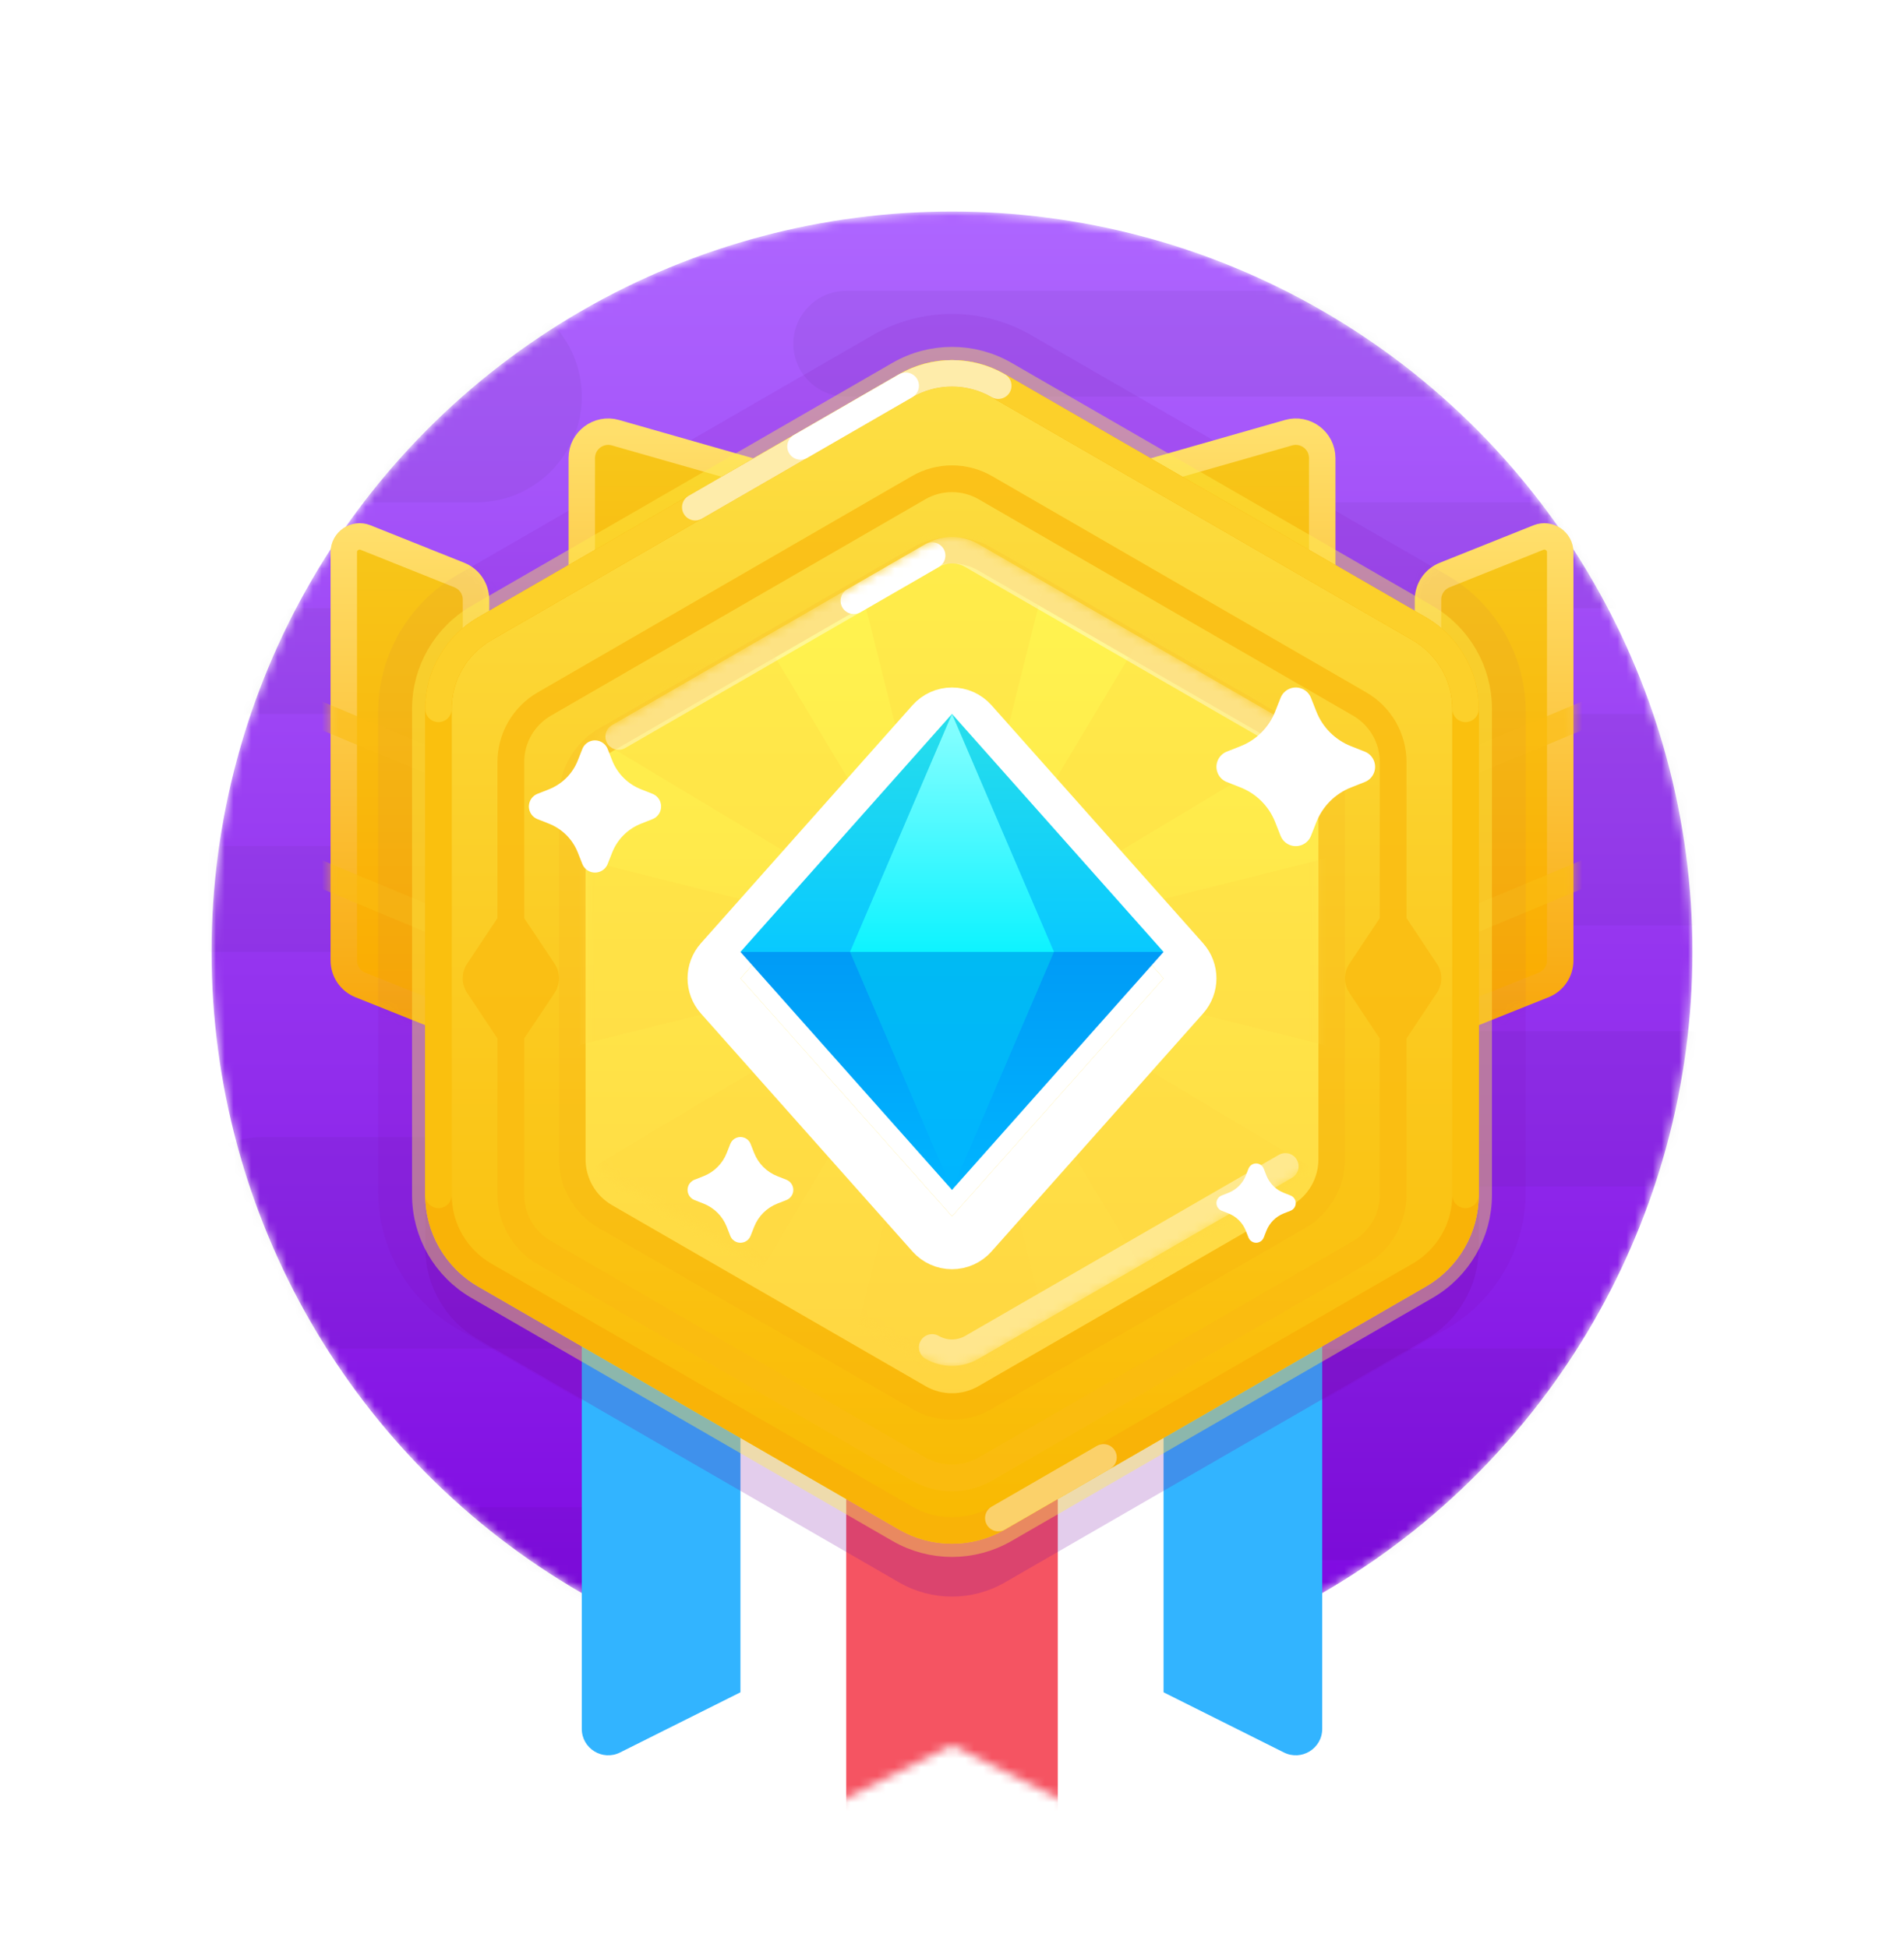 <svg width="216" height="221" viewBox="0 0 216 221" fill="none" xmlns="http://www.w3.org/2000/svg">
  <mask id="mask0_503_13463" style="mask-type:luminance" maskUnits="userSpaceOnUse" x="24" y="24" width="168" height="169">
    <circle cx="108" cy="108" r="84" fill="white"/>
  </mask>
  <g mask="url(#mask0_503_13463)">
    <circle cx="108" cy="108" r="84" fill="url(#paint0_linear_503_13463)"/>
    <g style="mix-blend-mode:color-burn" opacity="0.04">
      <path fill-rule="evenodd" clip-rule="evenodd" d="M33 32.999C26.373 32.999 21 38.371 21 44.999C21 51.626 26.373 56.999 33 56.999H54C60.628 56.999 66 51.626 66 44.999C66 38.371 60.628 32.999 54 32.999H33ZM141 81.001C134.373 81.001 129 86.373 129 93.001C129 99.628 134.373 105.001 141 105.001H213C219.628 105.001 225 99.628 225 93.001C225 86.373 219.628 81.001 213 81.001H141ZM108 165C108 158.372 113.373 153 120 153H192C198.628 153 204 158.372 204 165C204 171.627 198.628 177 192 177H120C113.373 177 108 171.627 108 165ZM30 129C23.373 129 18 134.373 18 141C18 147.627 23.373 153 30 153H78C84.627 153 90 147.627 90 141C90 134.373 84.627 129 78 129H30ZM12 101.999C12 98.686 14.686 95.999 18 95.999H45C48.314 95.999 51 98.686 51 101.999C51 105.313 48.314 107.999 45 107.999H18C14.686 107.999 12 105.313 12 101.999ZM18 69C14.686 69 12 71.686 12 75C12 78.313 14.686 81 18 81H102C105.314 81 108 78.313 108 75C108 71.686 105.314 69 102 69H18ZM90 38.999C90 35.685 92.686 32.999 96 32.999H180C183.314 32.999 186 35.685 186 38.999C186 42.313 183.314 44.999 180 44.999H96C92.686 44.999 90 42.313 90 38.999ZM6 171C2.686 171 9.15527e-05 173.686 9.15527e-05 177C9.15527e-05 180.314 2.686 183 6 183H90C93.314 183 96 180.314 96 177C96 173.686 93.314 171 90 171H6ZM129 63.001C129 59.687 131.686 57.001 135 57.001H219C222.314 57.001 225 59.687 225 63.001C225 66.315 222.314 69.001 219 69.001H135C131.686 69.001 129 66.315 129 63.001ZM118.6 116.999C113.74 116.999 109.8 120.939 109.8 125.799C109.8 130.659 113.74 134.599 118.6 134.599H191.4C196.261 134.599 200.2 130.659 200.2 125.799C200.2 120.939 196.26 116.999 191.4 116.999H118.6Z" fill="black"/>
    </g>
  </g>
  <g opacity="0.1">
    <path fill-rule="evenodd" clip-rule="evenodd" d="M98.996 38.03C104.565 34.815 111.426 34.815 116.996 38.03L164.091 65.221C169.66 68.436 173.091 74.379 173.091 80.809V135.191C173.091 141.621 169.66 147.564 164.091 150.779L116.996 177.97C111.426 181.185 104.565 181.185 98.996 177.97L51.9 150.779C46.331 147.564 42.9 141.621 42.9 135.191L42.9 80.809C42.9 74.379 46.331 68.436 51.9 65.221L98.996 38.03Z" fill="#7705A4" style="mix-blend-mode:multiply"/>
  </g>
  <g filter="url(#filter0_d_503_13463)">
    <path fill-rule="evenodd" clip-rule="evenodd" d="M66 99H114V190.146C114 192.376 111.653 193.827 109.658 192.829L90 183L70.342 192.829C68.347 193.827 66 192.376 66 190.146V99Z" fill="#32B4FF"/>
  </g>
  <g filter="url(#filter1_d_503_13463)">
    <path fill-rule="evenodd" clip-rule="evenodd" d="M102 99H150V190.146C150 192.376 147.653 193.827 145.658 192.829L126 183L106.342 192.829C104.347 193.827 102 192.376 102 190.146V99Z" fill="#32B4FF"/>
  </g>
  <g filter="url(#filter2_d_503_13463)">
    <path fill-rule="evenodd" clip-rule="evenodd" d="M84 114H132V205.146C132 207.376 129.653 208.827 127.658 207.829L108 198L88.342 207.829C86.347 208.827 84 207.376 84 205.146V114Z" fill="white"/>
  </g>
  <mask id="mask1_503_13463" style="mask-type:luminance" maskUnits="userSpaceOnUse" x="84" y="114" width="48" height="95">
    <path fill-rule="evenodd" clip-rule="evenodd" d="M84 114H132V205.146C132 207.376 129.653 208.827 127.658 207.829L108 198L88.342 207.829C86.347 208.827 84 207.376 84 205.146V114Z" fill="white"/>
  </mask>
  <g mask="url(#mask1_503_13463)">
    <rect x="96" y="114" width="24" height="96" fill="#F55462"/>
  </g>
  <path style="mix-blend-mode:multiply" opacity="0.2" fill-rule="evenodd" clip-rule="evenodd" d="M102 48.464C105.713 46.32 110.287 46.32 114 48.464L161.756 76.036C165.469 78.179 167.756 82.141 167.756 86.428V141.572C167.756 145.859 165.469 149.82 161.756 151.964L114 179.536C110.287 181.679 105.713 181.679 102 179.536L54.244 151.964C50.532 149.82 48.244 145.859 48.244 141.572L48.244 86.428C48.244 82.141 50.532 78.179 54.244 76.036L102 48.464Z" fill="#7705A4"/>
  <path fill-rule="evenodd" clip-rule="evenodd" d="M162 68.031C162 66.804 162.747 65.701 163.886 65.246L174.532 60.987C175.714 60.514 177 61.385 177 62.659V108.969C177 110.196 176.253 111.299 175.114 111.754L162 117V68.031Z" fill="url(#paint1_linear_503_13463)" stroke="url(#paint2_linear_503_13463)" stroke-width="3" stroke-linecap="round" stroke-linejoin="round"/>
  <mask id="mask2_503_13463" style="mask-type:luminance" maskUnits="userSpaceOnUse" x="160" y="59" width="19" height="60">
    <path fill-rule="evenodd" clip-rule="evenodd" d="M162 68.031C162 66.804 162.747 65.701 163.886 65.246L174.532 60.987C175.714 60.514 177 61.385 177 62.659V108.969C177 110.196 176.253 111.299 175.114 111.754L162 117V68.031Z" fill="white" stroke="white" stroke-width="3" stroke-linecap="round" stroke-linejoin="round"/>
  </mask>
  <g mask="url(#mask2_503_13463)">
    <g style="mix-blend-mode:multiply" opacity="0.6" filter="url(#filter3_i_503_13463)">
      <path d="M163.5 86.5L180.577 79.385C181.342 79.066 181.703 78.188 181.385 77.423C181.066 76.658 180.188 76.297 179.423 76.615L161.423 84.115C160.864 84.348 163.5 86.5 163.5 86.5Z" fill="#FABC10"/>
    </g>
    <g style="mix-blend-mode:multiply" opacity="0.6" filter="url(#filter4_i_503_13463)">
      <path d="M163.5 104.5L180.577 97.385C181.342 97.066 181.703 96.188 181.385 95.423C181.066 94.658 180.188 94.297 179.423 94.615L161.423 102.115C160.864 102.348 163.5 104.5 163.5 104.5Z" fill="#FABC10"/>
    </g>
    <g opacity="0.04">
      <path fill-rule="evenodd" clip-rule="evenodd" d="M116.996 38.03C111.426 34.815 104.565 34.815 98.996 38.03L51.9 65.221C46.331 68.436 42.9 74.379 42.9 80.809V135.191C42.9 141.621 46.331 147.564 51.9 150.779L98.996 177.97C104.565 181.185 111.426 181.185 116.996 177.97L164.091 150.779C169.66 147.564 173.091 141.621 173.091 135.191L173.091 80.809C173.091 74.379 169.66 68.436 164.091 65.221L116.996 38.03Z" fill="#7705A4" style="mix-blend-mode:multiply"/>
    </g>
  </g>
  <path fill-rule="evenodd" clip-rule="evenodd" d="M54 68.031C54 66.804 53.253 65.701 52.114 65.246L41.468 60.987C40.286 60.514 39 61.385 39 62.659V108.969C39 110.196 39.747 111.299 40.886 111.754L54 117V68.031Z" fill="url(#paint3_linear_503_13463)" stroke="url(#paint4_linear_503_13463)" stroke-width="3" stroke-linecap="round" stroke-linejoin="round"/>
  <mask id="mask3_503_13463" style="mask-type:luminance" maskUnits="userSpaceOnUse" x="37" y="59" width="19" height="60">
    <path fill-rule="evenodd" clip-rule="evenodd" d="M54 68.031C54 66.804 53.253 65.701 52.114 65.246L41.468 60.987C40.286 60.514 39 61.385 39 62.659V108.969C39 110.196 39.747 111.299 40.886 111.754L54 117V68.031Z" fill="white" stroke="white" stroke-width="3" stroke-linecap="round" stroke-linejoin="round"/>
  </mask>
  <g mask="url(#mask3_503_13463)">
    <g style="mix-blend-mode:multiply" opacity="0.6" filter="url(#filter5_i_503_13463)">
      <path d="M52.5 86.5L35.423 79.385C34.658 79.066 34.297 78.188 34.615 77.423C34.934 76.658 35.812 76.297 36.577 76.615L54.577 84.115C55.136 84.348 52.5 86.5 52.5 86.5Z" fill="#FABC10"/>
    </g>
    <g style="mix-blend-mode:multiply" opacity="0.6" filter="url(#filter6_i_503_13463)">
      <path d="M52.5 104.5L35.423 97.385C34.658 97.066 34.297 96.188 34.615 95.423C34.934 94.658 35.812 94.297 36.577 94.615L54.577 102.115C55.136 102.348 52.5 104.5 52.5 104.5Z" fill="#FABC10"/>
    </g>
    <g opacity="0.04">
      <path fill-rule="evenodd" clip-rule="evenodd" d="M98.996 38.03C104.565 34.815 111.426 34.815 116.996 38.03L164.091 65.221C169.66 68.436 173.091 74.379 173.091 80.809V135.191C173.091 141.621 169.66 147.564 164.091 150.779L116.996 177.97C111.426 181.185 104.565 181.185 98.996 177.97L51.9 150.779C46.331 147.564 42.9 141.621 42.9 135.191L42.9 80.809C42.9 74.379 46.331 68.436 51.9 65.221L98.996 38.03Z" fill="#7705A4" style="mix-blend-mode:multiply"/>
    </g>
  </g>
  <path fill-rule="evenodd" clip-rule="evenodd" d="M150 51.977C150 49.984 148.092 48.545 146.176 49.093L108 60L69.824 49.093C67.908 48.545 66 49.984 66 51.977V96C66 97.657 67.343 99 69 99H147C148.657 99 150 97.657 150 96V51.977Z" fill="url(#paint5_linear_503_13463)" stroke="url(#paint6_linear_503_13463)" stroke-width="3" stroke-linecap="round" stroke-linejoin="round"/>
  <path fill-rule="evenodd" clip-rule="evenodd" d="M102 42.464C105.713 40.321 110.287 40.321 114 42.464L161.756 70.036C165.469 72.18 167.756 76.141 167.756 80.428V135.572C167.756 139.859 165.469 143.821 161.756 145.964L114 173.536C110.287 175.679 105.713 175.679 102 173.536L54.244 145.964C50.532 143.821 48.244 139.859 48.244 135.572V80.428C48.244 76.141 50.532 72.18 54.244 70.036L102 42.464Z" fill="url(#paint7_linear_503_13463)" stroke="#FFF04D" stroke-opacity="0.4" stroke-width="3"/>
  <g style="mix-blend-mode:multiply" opacity="0.8" filter="url(#filter7_i_503_13463)">
    <path fill-rule="evenodd" clip-rule="evenodd" d="M155.013 75.565L112.55 51.02C109.734 49.393 106.266 49.393 103.45 51.02L60.987 75.565C58.172 77.193 56.437 80.2 56.437 83.455V101.162L52.995 106.332C52.324 107.339 52.324 108.65 52.995 109.657L56.437 114.827V132.545C56.437 135.8 58.172 138.807 60.987 140.434L103.45 164.979C106.266 166.607 109.734 166.607 112.55 164.979L155.013 140.434C157.828 138.807 159.562 135.8 159.562 132.545V114.827L163.005 109.657C163.676 108.65 163.676 107.339 163.005 106.332L159.562 101.162V83.455C159.562 80.2 157.828 77.193 155.013 75.565ZM59.47 114.827V132.545C59.47 134.715 60.627 136.72 62.504 137.805L104.967 162.35C106.844 163.434 109.156 163.434 111.033 162.35L153.496 137.805C155.373 136.72 156.529 134.715 156.529 132.545V114.827L153.087 109.657C152.416 108.65 152.416 107.339 153.087 106.332L156.529 101.162V83.455C156.529 81.285 155.373 79.28 153.496 78.195L111.033 53.65C109.156 52.565 106.844 52.565 104.967 53.65L62.504 78.195C60.627 79.28 59.47 81.285 59.47 83.455V101.162L62.913 106.332C63.584 107.339 63.584 108.65 62.913 109.657L59.47 114.827Z" fill="#FABC10"/>
  </g>
  <path d="M113.25 43.763C110.001 41.887 105.999 41.887 102.75 43.763L54.994 71.335C51.746 73.21 49.744 76.677 49.744 80.428L49.744 135.572C49.744 139.323 51.746 142.789 54.994 144.665L102.75 172.237C105.999 174.112 110.001 174.112 113.25 172.237L161.006 144.665C164.255 142.789 166.256 139.323 166.256 135.572V80.428C166.256 76.677 164.255 73.21 161.006 71.335L113.25 43.763Z" stroke="#F9B307" stroke-width="3"/>
  <path opacity="0.4" d="M113.25 172.237C118.867 168.994 122.846 166.696 125.189 165.344" stroke="white" stroke-width="3" stroke-linecap="round"/>
  <path d="M166.256 135.572V80.428C166.256 76.677 164.255 73.21 161.006 71.335L113.25 43.763C110.001 41.887 105.999 41.887 102.75 43.763L54.994 71.335C51.746 73.21 49.744 76.677 49.744 80.428L49.744 135.572" stroke="#FAC00E" stroke-width="3" stroke-linecap="round"/>
  <path opacity="0.6" d="M166.256 80.428C166.256 76.677 164.255 73.21 161.006 71.335L113.25 43.763C110.001 41.887 105.999 41.887 102.75 43.763L54.994 71.335C51.746 73.21 49.744 76.677 49.744 80.428" stroke="#FDDB3D" stroke-width="3" stroke-linecap="round"/>
  <path opacity="0.6" d="M113.25 43.763C110.001 41.887 105.999 41.887 102.75 43.763C102.75 43.763 86.831 52.954 78.872 57.549" stroke="white" stroke-width="3" stroke-linecap="round"/>
  <path d="M102.75 43.763C102.75 43.763 94.325 48.627 90.811 50.656" stroke="white" stroke-width="3" stroke-linecap="round"/>
  <g filter="url(#filter8_d_503_13463)">
    <path fill-rule="evenodd" clip-rule="evenodd" d="M105 61.732C106.856 60.66 109.144 60.66 111 61.732L146.569 82.268C148.426 83.34 149.569 85.32 149.569 87.464V128.536C149.569 130.679 148.426 132.66 146.569 133.732L111 154.268C109.144 155.34 106.856 155.34 105 154.268L69.431 133.732C67.574 132.66 66.431 130.679 66.431 128.536V87.464C66.431 85.32 67.574 83.34 69.431 82.268L105 61.732Z" fill="url(#paint8_linear_503_13463)"/>
    <path d="M111.75 60.433C109.43 59.093 106.571 59.093 104.25 60.433L68.681 80.969C66.36 82.309 64.931 84.785 64.931 87.464V128.536C64.931 131.215 66.36 133.691 68.681 135.031L104.25 155.567C106.571 156.907 109.43 156.907 111.75 155.567L147.319 135.031C149.64 133.691 151.069 131.215 151.069 128.536V87.464C151.069 84.785 149.64 82.309 147.319 80.969L111.75 60.433Z" stroke="#F5900D" stroke-opacity="0.1" stroke-width="3" style="mix-blend-mode:multiply"/>
  </g>
  <mask id="mask4_503_13463" style="mask-type:luminance" maskUnits="userSpaceOnUse" x="66" y="60" width="84" height="96">
    <path fill-rule="evenodd" clip-rule="evenodd" d="M105 61.732C106.856 60.66 109.144 60.66 111 61.732L146.569 82.268C148.426 83.34 149.569 85.32 149.569 87.464V128.536C149.569 130.679 148.426 132.66 146.569 133.732L111 154.268C109.144 155.34 106.856 155.34 105 154.268L69.431 133.732C67.574 132.66 66.431 130.679 66.431 128.536V87.464C66.431 85.32 67.574 83.34 69.431 82.268L105 61.732Z" fill="white"/>
  </mask>
  <g mask="url(#mask4_503_13463)">
    <g style="mix-blend-mode:multiply" opacity="0.3">
      <path fill-rule="evenodd" clip-rule="evenodd" d="M108 108L120 60H96L108 108ZM108 108L133.456 65.574L150.426 82.544L108 108ZM108 108L133.456 150.426L150.426 133.456L108 108L156 120V96L108 108L108 108L82.544 65.574L65.574 82.544L108 108L60 96V120L108 108L108 108L65.574 133.456L82.544 150.426L108 108L108 108L96 156H120L108 108ZM108 108L108 108L108 108L108 108Z" fill="#FFD640"/>
    </g>
    <path opacity="0.4" d="M145.819 83.567L110.25 63.031C108.858 62.227 107.142 62.227 105.75 63.031C101.567 65.446 98.603 67.158 96.858 68.165C93.226 70.262 90.262 71.973 87.966 73.299C84.013 75.581 78.085 79.004 70.181 83.567" stroke="white" stroke-width="3" stroke-linecap="round"/>
    <path opacity="0.4" d="M145.819 132.33L110.25 152.866C108.858 153.67 107.142 153.67 105.75 152.866" stroke="white" stroke-width="3" stroke-linecap="round"/>
    <path d="M105.75 63.031C101.567 65.446 98.603 67.158 96.858 68.165" stroke="white" stroke-width="3" stroke-linecap="round"/>
  </g>
  <g filter="url(#filter9_d_503_13463)">
    <path fill-rule="evenodd" clip-rule="evenodd" d="M108 81L132 108L108 135L84 108L108 81Z" fill="white"/>
    <path d="M110.242 79.007C109.673 78.366 108.857 78 108 78C107.143 78 106.327 78.366 105.758 79.007L81.758 106.007C80.747 107.144 80.747 108.856 81.758 109.993L105.758 136.993C106.327 137.634 107.143 138 108 138C108.857 138 109.673 137.634 110.242 136.993L134.242 109.993C135.253 108.856 135.253 107.144 134.242 106.007L110.242 79.007Z" stroke="white" stroke-width="6" stroke-linejoin="round"/>
  </g>
  <path fill-rule="evenodd" clip-rule="evenodd" d="M108 81L132 108H84L108 81Z" fill="url(#paint9_linear_503_13463)"/>
  <path fill-rule="evenodd" clip-rule="evenodd" d="M108 135L132 108H84L108 135Z" fill="url(#paint10_linear_503_13463)"/>
  <path fill-rule="evenodd" clip-rule="evenodd" d="M108 81L96.428 108H119.571L108 81Z" fill="url(#paint11_linear_503_13463)"/>
  <path fill-rule="evenodd" clip-rule="evenodd" d="M108 135L96.428 108H119.571L108 135Z" fill="url(#paint12_linear_503_13463)"/>
  <g filter="url(#filter10_d_503_13463)">
    <path fill-rule="evenodd" clip-rule="evenodd" d="M140.733 89.34L139.175 88.725C138.222 88.35 137.754 87.272 138.13 86.32C138.318 85.841 138.697 85.463 139.175 85.275L140.733 84.66C142.529 83.952 143.952 82.529 144.66 80.733L145.275 79.175C145.651 78.222 146.728 77.754 147.681 78.13C148.158 78.318 148.537 78.697 148.725 79.175L149.34 80.733C150.048 82.529 151.471 83.952 153.267 84.66L154.825 85.275C155.778 85.65 156.246 86.728 155.87 87.68C155.682 88.159 155.303 88.537 154.825 88.725L153.267 89.34C151.471 90.048 150.048 91.471 149.34 93.267L148.725 94.825C148.35 95.778 147.272 96.246 146.32 95.87C145.842 95.682 145.463 95.303 145.275 94.825L144.66 93.267C143.952 91.471 142.529 90.048 140.733 89.34Z" fill="white"/>
  </g>
  <g filter="url(#filter11_d_503_13463)">
    <path fill-rule="evenodd" clip-rule="evenodd" d="M79.822 136.56L78.783 136.15C78.148 135.9 77.836 135.182 78.087 134.546C78.212 134.228 78.465 133.975 78.783 133.85L79.822 133.44C81.02 132.968 81.968 132.02 82.44 130.822L82.85 129.783C83.1 129.148 83.818 128.836 84.454 129.087C84.772 129.212 85.025 129.464 85.15 129.783L85.56 130.822C86.032 132.02 86.981 132.968 88.178 133.44L89.217 133.85C89.852 134.1 90.164 134.818 89.913 135.454C89.788 135.772 89.536 136.025 89.217 136.15L88.178 136.56C86.981 137.032 86.032 137.98 85.56 139.178L85.15 140.217C84.9 140.852 84.182 141.164 83.546 140.913C83.228 140.788 82.975 140.536 82.85 140.217L82.44 139.178C81.968 137.98 81.02 137.032 79.822 136.56Z" fill="white"/>
  </g>
  <g filter="url(#filter12_d_503_13463)">
    <path fill-rule="evenodd" clip-rule="evenodd" d="M62.277 93.45L60.979 92.938C60.185 92.625 59.795 91.727 60.108 90.933C60.265 90.535 60.581 90.219 60.979 90.062L62.277 89.55C63.775 88.96 64.96 87.775 65.55 86.277L66.062 84.979C66.375 84.185 67.273 83.795 68.067 84.108C68.465 84.265 68.781 84.581 68.938 84.979L69.45 86.277C70.04 87.775 71.226 88.96 72.723 89.55L74.021 90.062C74.815 90.375 75.205 91.273 74.892 92.067C74.735 92.465 74.419 92.781 74.021 92.938L72.723 93.45C71.226 94.04 70.04 95.225 69.45 96.723L68.938 98.021C68.625 98.815 67.727 99.205 66.933 98.892C66.535 98.735 66.219 98.419 66.062 98.021L65.55 96.723C64.96 95.225 63.775 94.04 62.277 93.45Z" fill="white"/>
  </g>
  <g filter="url(#filter13_d_503_13463)">
    <path fill-rule="evenodd" clip-rule="evenodd" d="M139.366 137.67L138.587 137.363C138.111 137.175 137.877 136.636 138.065 136.16C138.159 135.921 138.348 135.732 138.587 135.637L139.366 135.33C140.265 134.976 140.976 134.265 141.33 133.366L141.637 132.587C141.825 132.111 142.364 131.877 142.84 132.065C143.079 132.159 143.268 132.348 143.363 132.587L143.67 133.366C144.024 134.265 144.735 134.976 145.634 135.33L146.413 135.637C146.889 135.825 147.123 136.364 146.935 136.84C146.841 137.079 146.652 137.268 146.413 137.363L145.634 137.67C144.735 138.024 144.024 138.735 143.67 139.634L143.363 140.413C143.175 140.889 142.636 141.123 142.16 140.935C141.921 140.841 141.732 140.652 141.637 140.413L141.33 139.634C140.976 138.735 140.265 138.024 139.366 137.67Z" fill="white"/>
  </g>
  <defs>
    <filter id="filter0_d_503_13463" x="60" y="99" width="60" height="106.15" filterUnits="userSpaceOnUse" color-interpolation-filters="sRGB">
      <feFlood flood-opacity="0" result="BackgroundImageFix"/>
      <feColorMatrix in="SourceAlpha" type="matrix" values="0 0 0 0 0 0 0 0 0 0 0 0 0 0 0 0 0 0 127 0" result="hardAlpha"/>
      <feOffset dy="6"/>
      <feGaussianBlur stdDeviation="3"/>
      <feColorMatrix type="matrix" values="0 0 0 0 0.31 0 0 0 0 0.247 0 0 0 0 0.867 0 0 0 0.2 0"/>
      <feBlend mode="darken" in2="BackgroundImageFix" result="effect1_dropShadow_503_13463"/>
      <feBlend mode="normal" in="SourceGraphic" in2="effect1_dropShadow_503_13463" result="shape"/>
    </filter>
    <filter id="filter1_d_503_13463" x="96" y="99" width="60" height="106.15" filterUnits="userSpaceOnUse" color-interpolation-filters="sRGB">
      <feFlood flood-opacity="0" result="BackgroundImageFix"/>
      <feColorMatrix in="SourceAlpha" type="matrix" values="0 0 0 0 0 0 0 0 0 0 0 0 0 0 0 0 0 0 127 0" result="hardAlpha"/>
      <feOffset dy="6"/>
      <feGaussianBlur stdDeviation="3"/>
      <feColorMatrix type="matrix" values="0 0 0 0 0.31 0 0 0 0 0.247 0 0 0 0 0.867 0 0 0 0.2 0"/>
      <feBlend mode="darken" in2="BackgroundImageFix" result="effect1_dropShadow_503_13463"/>
      <feBlend mode="normal" in="SourceGraphic" in2="effect1_dropShadow_503_13463" result="shape"/>
    </filter>
    <filter id="filter2_d_503_13463" x="78" y="114" width="60" height="106.15" filterUnits="userSpaceOnUse" color-interpolation-filters="sRGB">
      <feFlood flood-opacity="0" result="BackgroundImageFix"/>
      <feColorMatrix in="SourceAlpha" type="matrix" values="0 0 0 0 0 0 0 0 0 0 0 0 0 0 0 0 0 0 127 0" result="hardAlpha"/>
      <feOffset dy="6"/>
      <feGaussianBlur stdDeviation="3"/>
      <feColorMatrix type="matrix" values="0 0 0 0 0.31 0 0 0 0 0.247 0 0 0 0 0.867 0 0 0 0.2 0"/>
      <feBlend mode="darken" in2="BackgroundImageFix" result="effect1_dropShadow_503_13463"/>
      <feBlend mode="normal" in="SourceGraphic" in2="effect1_dropShadow_503_13463" result="shape"/>
    </filter>
    <filter id="filter3_i_503_13463" x="161.345" y="76.5" width="20.155" height="13" filterUnits="userSpaceOnUse" color-interpolation-filters="sRGB">
      <feFlood flood-opacity="0" result="BackgroundImageFix"/>
      <feBlend mode="normal" in="SourceGraphic" in2="BackgroundImageFix" result="shape"/>
      <feColorMatrix in="SourceAlpha" type="matrix" values="0 0 0 0 0 0 0 0 0 0 0 0 0 0 0 0 0 0 127 0" result="hardAlpha"/>
      <feOffset dy="3"/>
      <feGaussianBlur stdDeviation="1.5"/>
      <feComposite in2="hardAlpha" operator="arithmetic" k2="-1" k3="1"/>
      <feColorMatrix type="matrix" values="0 0 0 0 0.976 0 0 0 0 0.714 0 0 0 0 0.035 0 0 0 1 0"/>
      <feBlend mode="normal" in2="shape" result="effect1_innerShadow_503_13463"/>
    </filter>
    <filter id="filter4_i_503_13463" x="161.345" y="94.5" width="20.155" height="13" filterUnits="userSpaceOnUse" color-interpolation-filters="sRGB">
      <feFlood flood-opacity="0" result="BackgroundImageFix"/>
      <feBlend mode="normal" in="SourceGraphic" in2="BackgroundImageFix" result="shape"/>
      <feColorMatrix in="SourceAlpha" type="matrix" values="0 0 0 0 0 0 0 0 0 0 0 0 0 0 0 0 0 0 127 0" result="hardAlpha"/>
      <feOffset dy="3"/>
      <feGaussianBlur stdDeviation="1.5"/>
      <feComposite in2="hardAlpha" operator="arithmetic" k2="-1" k3="1"/>
      <feColorMatrix type="matrix" values="0 0 0 0 0.976 0 0 0 0 0.714 0 0 0 0 0.035 0 0 0 1 0"/>
      <feBlend mode="normal" in2="shape" result="effect1_innerShadow_503_13463"/>
    </filter>
    <filter id="filter5_i_503_13463" x="34.5" y="76.5" width="20.155" height="13" filterUnits="userSpaceOnUse" color-interpolation-filters="sRGB">
      <feFlood flood-opacity="0" result="BackgroundImageFix"/>
      <feBlend mode="normal" in="SourceGraphic" in2="BackgroundImageFix" result="shape"/>
      <feColorMatrix in="SourceAlpha" type="matrix" values="0 0 0 0 0 0 0 0 0 0 0 0 0 0 0 0 0 0 127 0" result="hardAlpha"/>
      <feOffset dy="3"/>
      <feGaussianBlur stdDeviation="1.5"/>
      <feComposite in2="hardAlpha" operator="arithmetic" k2="-1" k3="1"/>
      <feColorMatrix type="matrix" values="0 0 0 0 0.976 0 0 0 0 0.714 0 0 0 0 0.035 0 0 0 1 0"/>
      <feBlend mode="normal" in2="shape" result="effect1_innerShadow_503_13463"/>
    </filter>
    <filter id="filter6_i_503_13463" x="34.5" y="94.5" width="20.155" height="13" filterUnits="userSpaceOnUse" color-interpolation-filters="sRGB">
      <feFlood flood-opacity="0" result="BackgroundImageFix"/>
      <feBlend mode="normal" in="SourceGraphic" in2="BackgroundImageFix" result="shape"/>
      <feColorMatrix in="SourceAlpha" type="matrix" values="0 0 0 0 0 0 0 0 0 0 0 0 0 0 0 0 0 0 127 0" result="hardAlpha"/>
      <feOffset dy="3"/>
      <feGaussianBlur stdDeviation="1.5"/>
      <feComposite in2="hardAlpha" operator="arithmetic" k2="-1" k3="1"/>
      <feColorMatrix type="matrix" values="0 0 0 0 0.976 0 0 0 0 0.714 0 0 0 0 0.035 0 0 0 1 0"/>
      <feBlend mode="normal" in2="shape" result="effect1_innerShadow_503_13463"/>
    </filter>
    <filter id="filter7_i_503_13463" x="52.492" y="49.8" width="111.016" height="119.4" filterUnits="userSpaceOnUse" color-interpolation-filters="sRGB">
      <feFlood flood-opacity="0" result="BackgroundImageFix"/>
      <feBlend mode="normal" in="SourceGraphic" in2="BackgroundImageFix" result="shape"/>
      <feColorMatrix in="SourceAlpha" type="matrix" values="0 0 0 0 0 0 0 0 0 0 0 0 0 0 0 0 0 0 127 0" result="hardAlpha"/>
      <feOffset dy="3"/>
      <feGaussianBlur stdDeviation="1.5"/>
      <feComposite in2="hardAlpha" operator="arithmetic" k2="-1" k3="1"/>
      <feColorMatrix type="matrix" values="0 0 0 0 0.976 0 0 0 0 0.714 0 0 0 0 0.035 0 0 0 1 0"/>
      <feBlend mode="normal" in2="shape" result="effect1_innerShadow_503_13463"/>
    </filter>
    <filter id="filter8_d_503_13463" x="57.431" y="54.928" width="101.138" height="112.144" filterUnits="userSpaceOnUse" color-interpolation-filters="sRGB">
      <feFlood flood-opacity="0" result="BackgroundImageFix"/>
      <feColorMatrix in="SourceAlpha" type="matrix" values="0 0 0 0 0 0 0 0 0 0 0 0 0 0 0 0 0 0 127 0" result="hardAlpha"/>
      <feOffset dy="3"/>
      <feGaussianBlur stdDeviation="3"/>
      <feColorMatrix type="matrix" values="0 0 0 0 0.928 0 0 0 0 0.666 0 0 0 0 0.054 0 0 0 0.4 0"/>
      <feBlend mode="normal" in2="BackgroundImageFix" result="effect1_dropShadow_503_13463"/>
      <feBlend mode="normal" in="SourceGraphic" in2="effect1_dropShadow_503_13463" result="shape"/>
    </filter>
    <filter id="filter9_d_503_13463" x="72" y="72" width="72" height="78" filterUnits="userSpaceOnUse" color-interpolation-filters="sRGB">
      <feFlood flood-opacity="0" result="BackgroundImageFix"/>
      <feColorMatrix in="SourceAlpha" type="matrix" values="0 0 0 0 0 0 0 0 0 0 0 0 0 0 0 0 0 0 127 0" result="hardAlpha"/>
      <feOffset dy="3"/>
      <feGaussianBlur stdDeviation="3"/>
      <feColorMatrix type="matrix" values="0 0 0 0 0.996 0 0 0 0 0.733 0 0 0 0 0.106 0 0 0 1 0"/>
      <feBlend mode="normal" in2="BackgroundImageFix" result="effect1_dropShadow_503_13463"/>
      <feBlend mode="normal" in="SourceGraphic" in2="effect1_dropShadow_503_13463" result="shape"/>
    </filter>
    <filter id="filter10_d_503_13463" x="132" y="72" width="30" height="30" filterUnits="userSpaceOnUse" color-interpolation-filters="sRGB">
      <feFlood flood-opacity="0" result="BackgroundImageFix"/>
      <feColorMatrix in="SourceAlpha" type="matrix" values="0 0 0 0 0 0 0 0 0 0 0 0 0 0 0 0 0 0 127 0" result="hardAlpha"/>
      <feOffset/>
      <feGaussianBlur stdDeviation="3"/>
      <feColorMatrix type="matrix" values="0 0 0 0 1 0 0 0 0 0.949 0 0 0 0 0.306 0 0 0 1 0"/>
      <feBlend mode="normal" in2="BackgroundImageFix" result="effect1_dropShadow_503_13463"/>
      <feBlend mode="normal" in="SourceGraphic" in2="effect1_dropShadow_503_13463" result="shape"/>
    </filter>
    <filter id="filter11_d_503_13463" x="72" y="123" width="24" height="24" filterUnits="userSpaceOnUse" color-interpolation-filters="sRGB">
      <feFlood flood-opacity="0" result="BackgroundImageFix"/>
      <feColorMatrix in="SourceAlpha" type="matrix" values="0 0 0 0 0 0 0 0 0 0 0 0 0 0 0 0 0 0 127 0" result="hardAlpha"/>
      <feOffset/>
      <feGaussianBlur stdDeviation="3"/>
      <feColorMatrix type="matrix" values="0 0 0 0 1 0 0 0 0 0.949 0 0 0 0 0.306 0 0 0 1 0"/>
      <feBlend mode="normal" in2="BackgroundImageFix" result="effect1_dropShadow_503_13463"/>
      <feBlend mode="normal" in="SourceGraphic" in2="effect1_dropShadow_503_13463" result="shape"/>
    </filter>
    <filter id="filter12_d_503_13463" x="54" y="78" width="27" height="27" filterUnits="userSpaceOnUse" color-interpolation-filters="sRGB">
      <feFlood flood-opacity="0" result="BackgroundImageFix"/>
      <feColorMatrix in="SourceAlpha" type="matrix" values="0 0 0 0 0 0 0 0 0 0 0 0 0 0 0 0 0 0 127 0" result="hardAlpha"/>
      <feOffset/>
      <feGaussianBlur stdDeviation="3"/>
      <feColorMatrix type="matrix" values="0 0 0 0 1 0 0 0 0 0.949 0 0 0 0 0.306 0 0 0 1 0"/>
      <feBlend mode="normal" in2="BackgroundImageFix" result="effect1_dropShadow_503_13463"/>
      <feBlend mode="normal" in="SourceGraphic" in2="effect1_dropShadow_503_13463" result="shape"/>
    </filter>
    <filter id="filter13_d_503_13463" x="132" y="126" width="21" height="21" filterUnits="userSpaceOnUse" color-interpolation-filters="sRGB">
      <feFlood flood-opacity="0" result="BackgroundImageFix"/>
      <feColorMatrix in="SourceAlpha" type="matrix" values="0 0 0 0 0 0 0 0 0 0 0 0 0 0 0 0 0 0 127 0" result="hardAlpha"/>
      <feOffset/>
      <feGaussianBlur stdDeviation="3"/>
      <feColorMatrix type="matrix" values="0 0 0 0 1 0 0 0 0 0.949 0 0 0 0 0.306 0 0 0 1 0"/>
      <feBlend mode="normal" in2="BackgroundImageFix" result="effect1_dropShadow_503_13463"/>
      <feBlend mode="normal" in="SourceGraphic" in2="effect1_dropShadow_503_13463" result="shape"/>
    </filter>
    <linearGradient id="paint0_linear_503_13463" x1="26.587" y1="24" x2="26.587" y2="186.826" gradientUnits="userSpaceOnUse">
      <stop stop-color="#AE66FF"/>
      <stop offset="1" stop-color="#7E07E0"/>
    </linearGradient>
    <linearGradient id="paint1_linear_503_13463" x1="177" y1="60" x2="177" y2="117" gradientUnits="userSpaceOnUse">
      <stop stop-color="#F7C71A"/>
      <stop offset="1" stop-color="#FBAA00"/>
    </linearGradient>
    <linearGradient id="paint2_linear_503_13463" x1="177" y1="60" x2="177" y2="117" gradientUnits="userSpaceOnUse">
      <stop stop-color="#FFDF6B"/>
      <stop offset="1" stop-color="#F8A60A"/>
    </linearGradient>
    <linearGradient id="paint3_linear_503_13463" x1="39" y1="60" x2="39" y2="117" gradientUnits="userSpaceOnUse">
      <stop stop-color="#F7C71A"/>
      <stop offset="1" stop-color="#FBAA00"/>
    </linearGradient>
    <linearGradient id="paint4_linear_503_13463" x1="39" y1="60" x2="39" y2="117" gradientUnits="userSpaceOnUse">
      <stop stop-color="#FFDF6B"/>
      <stop offset="1" stop-color="#F8A60A"/>
    </linearGradient>
    <linearGradient id="paint5_linear_503_13463" x1="66" y1="49.061" x2="66" y2="99" gradientUnits="userSpaceOnUse">
      <stop stop-color="#F7C71A"/>
      <stop offset="1" stop-color="#FBAA00"/>
    </linearGradient>
    <linearGradient id="paint6_linear_503_13463" x1="66" y1="49.061" x2="66" y2="99" gradientUnits="userSpaceOnUse">
      <stop stop-color="#FFDF6B"/>
      <stop offset="1" stop-color="#F8A60A"/>
    </linearGradient>
    <linearGradient id="paint7_linear_503_13463" x1="39" y1="39" x2="39" y2="177" gradientUnits="userSpaceOnUse">
      <stop stop-color="#FDE046"/>
      <stop offset="1" stop-color="#F9B800"/>
    </linearGradient>
    <linearGradient id="paint8_linear_503_13463" x1="60" y1="60" x2="60" y2="156" gradientUnits="userSpaceOnUse">
      <stop stop-color="#FFF550"/>
      <stop offset="1" stop-color="#FFD541"/>
    </linearGradient>
    <linearGradient id="paint9_linear_503_13463" x1="84" y1="81" x2="84" y2="108" gradientUnits="userSpaceOnUse">
      <stop stop-color="#27DEEB"/>
      <stop offset="1" stop-color="#08C9FF"/>
    </linearGradient>
    <linearGradient id="paint10_linear_503_13463" x1="84" y1="108" x2="84" y2="135" gradientUnits="userSpaceOnUse">
      <stop stop-color="#009BF6"/>
      <stop offset="1" stop-color="#00B5FF"/>
    </linearGradient>
    <linearGradient id="paint11_linear_503_13463" x1="96.428" y1="81" x2="96.428" y2="108" gradientUnits="userSpaceOnUse">
      <stop stop-color="#8AFFFF"/>
      <stop offset="1" stop-color="#0DF3FF"/>
    </linearGradient>
    <linearGradient id="paint12_linear_503_13463" x1="96.428" y1="108" x2="96.428" y2="135" gradientUnits="userSpaceOnUse">
      <stop stop-color="#00BAF3"/>
      <stop offset="1" stop-color="#00B5FF"/>
    </linearGradient>
  </defs>
</svg>
